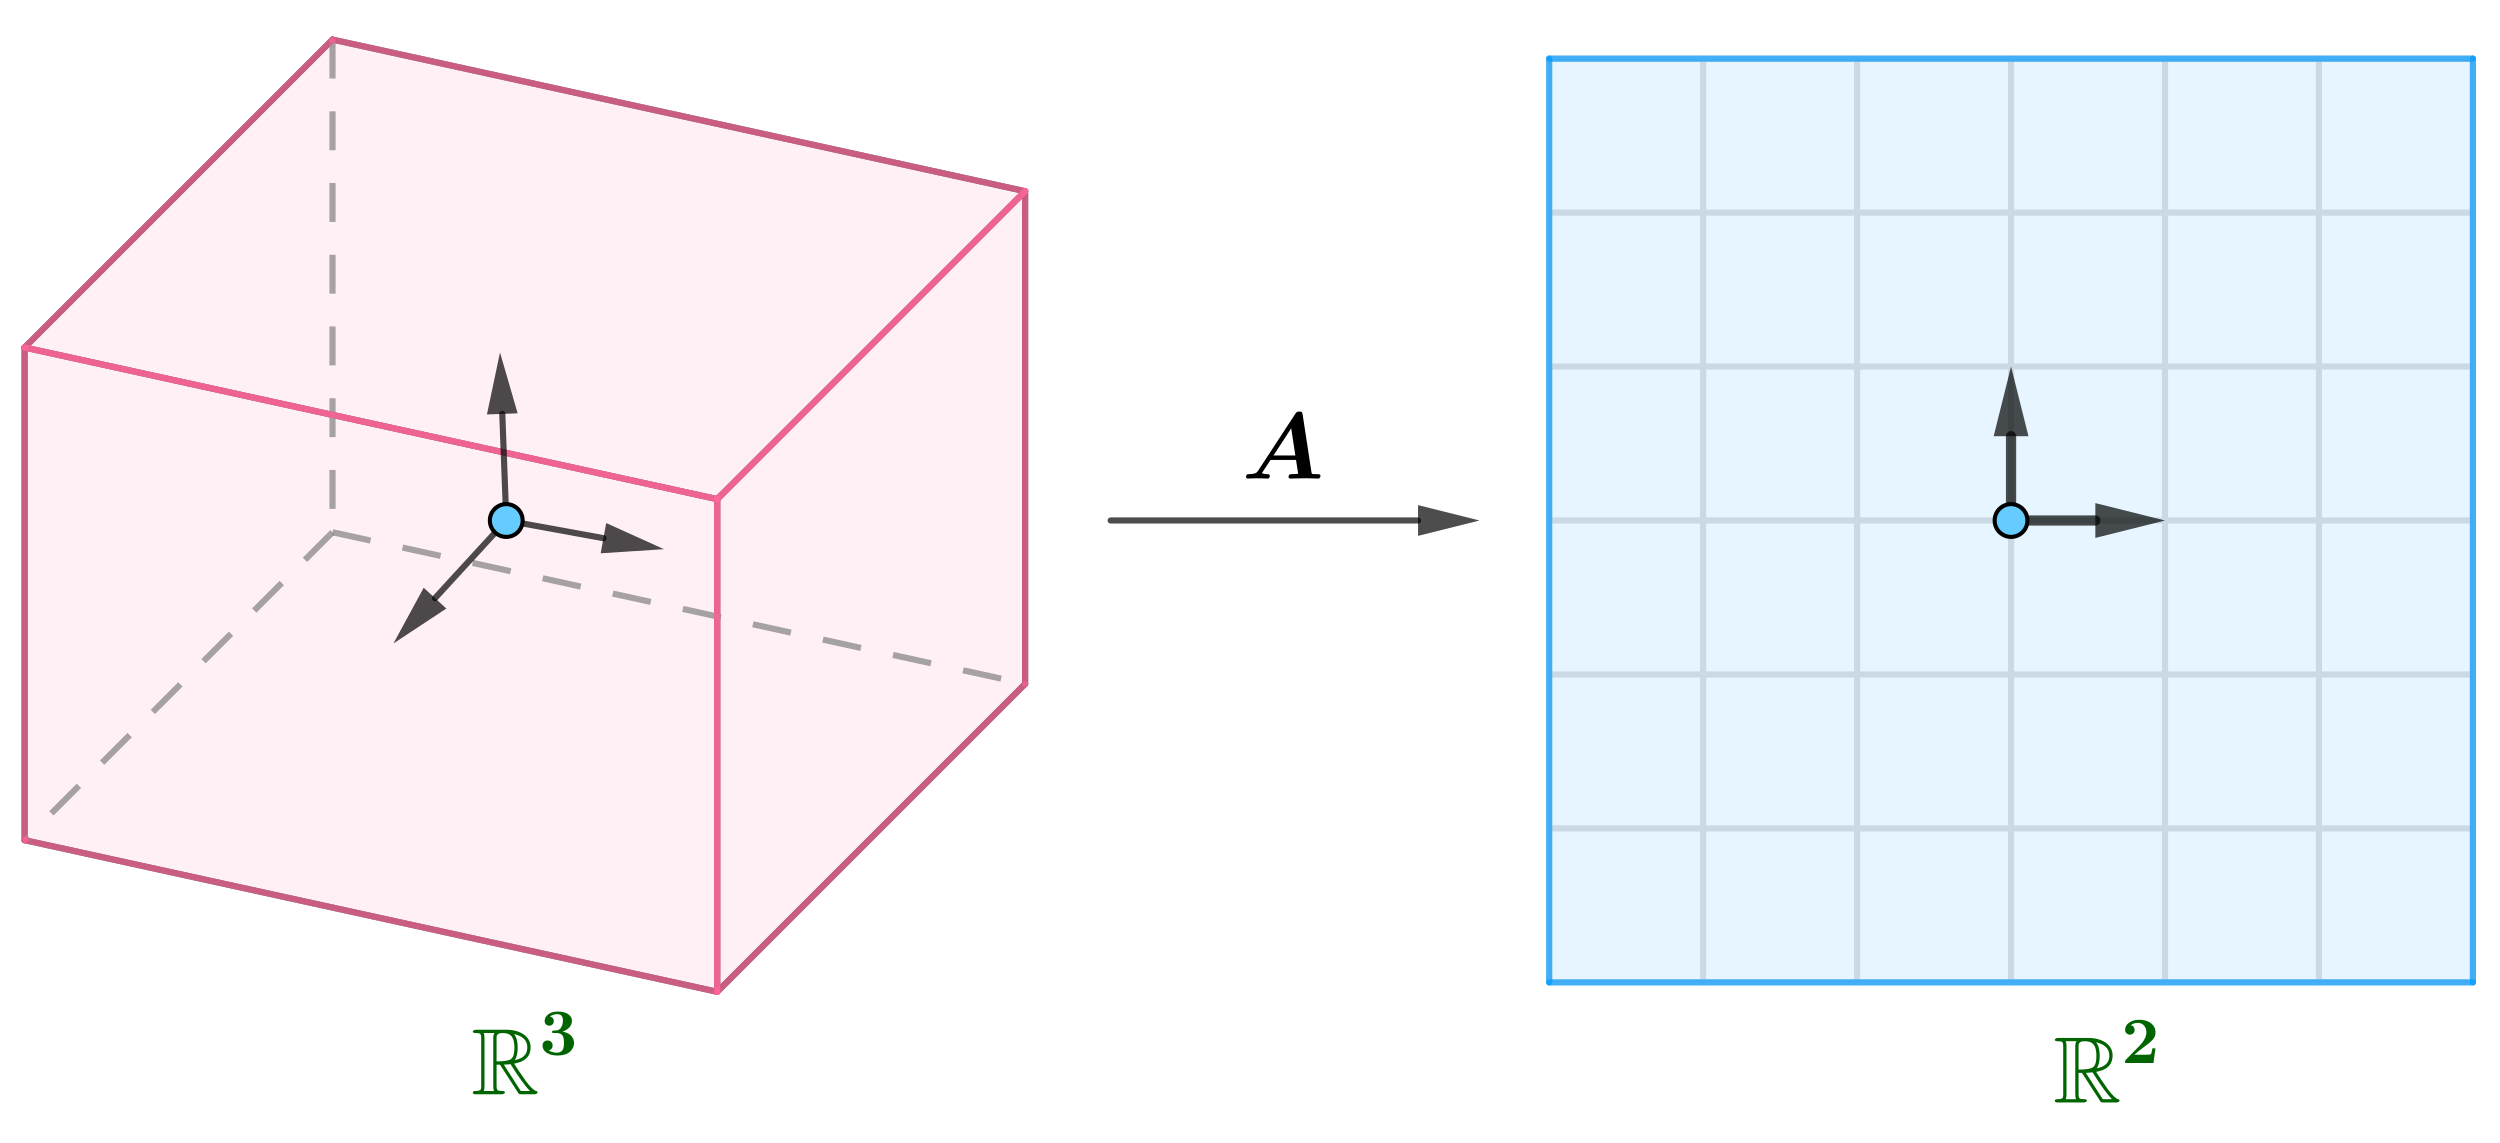 <svg version="1.1" xmlns="http://www.w3.org/2000/svg" xmlns:xlink="http://www.w3.org/1999/xlink" width="610" height="279"><defs><clipPath id="JukSnysgTcZG"><path fill="none" stroke="none" d=" M 0 0 L 610 0 L 610 279 L 0 279 L 0 0 Z"/></clipPath></defs><g transform="scale(1,1)" clip-path="url(#JukSnysgTcZG)"><g><path fill="rgb(0,0,0)" stroke="none" paint-order="stroke fill markers" d=" M 126.528 127.003 C 126.528 128.66 125.185 130.003 123.528 130.003 C 121.871 130.003 120.528 128.66 120.528 127.003 C 120.528 125.346 121.871 124.003 123.528 124.003 C 125.185 124.003 126.528 125.346 126.528 127.003 Z" fill-opacity="1"/><path fill="none" stroke="rgb(0,0,0)" paint-order="fill stroke markers" d=" M 126.528 127.003 C 126.528 128.66 125.185 130.003 123.528 130.003 C 121.871 130.003 120.528 128.66 120.528 127.003 C 120.528 125.346 121.871 124.003 123.528 124.003 C 125.185 124.003 126.528 125.346 126.528 127.003 Z" stroke-opacity="1" stroke-linecap="round" stroke-linejoin="round" stroke-miterlimit="10"/><path fill="none" stroke="rgb(224,224,224)" paint-order="fill stroke markers" d=" M 603.394 239.7 L 378 239.7" stroke-opacity="1" stroke-linecap="round" stroke-linejoin="round" stroke-miterlimit="10" stroke-width="1.5"/><path fill="none" stroke="rgb(224,224,224)" paint-order="fill stroke markers" d=" M 603.394 202.134 L 378 202.134" stroke-opacity="1" stroke-linecap="round" stroke-linejoin="round" stroke-miterlimit="10" stroke-width="1.5"/><path fill="none" stroke="rgb(224,224,224)" paint-order="fill stroke markers" d=" M 603.394 164.569 L 378 164.569" stroke-opacity="1" stroke-linecap="round" stroke-linejoin="round" stroke-miterlimit="10" stroke-width="1.5"/><path fill="none" stroke="rgb(224,224,224)" paint-order="fill stroke markers" d=" M 603.394 127.003 L 378 127.003" stroke-opacity="1" stroke-linecap="round" stroke-linejoin="round" stroke-miterlimit="10" stroke-width="1.5"/><path fill="none" stroke="rgb(224,224,224)" paint-order="fill stroke markers" d=" M 603.394 89.437 L 378 89.437" stroke-opacity="1" stroke-linecap="round" stroke-linejoin="round" stroke-miterlimit="10" stroke-width="1.5"/><path fill="none" stroke="rgb(224,224,224)" paint-order="fill stroke markers" d=" M 603.394 51.872 L 378 51.872" stroke-opacity="1" stroke-linecap="round" stroke-linejoin="round" stroke-miterlimit="10" stroke-width="1.5"/><path fill="none" stroke="rgb(224,224,224)" paint-order="fill stroke markers" d=" M 603.394 14.306 L 378 14.306" stroke-opacity="1" stroke-linecap="round" stroke-linejoin="round" stroke-miterlimit="10" stroke-width="1.5"/><path fill="none" stroke="rgb(224,224,224)" paint-order="fill stroke markers" d=" M 378 239.7 L 378 14.306" stroke-opacity="1" stroke-linecap="round" stroke-linejoin="round" stroke-miterlimit="10" stroke-width="1.5"/><path fill="none" stroke="rgb(224,224,224)" paint-order="fill stroke markers" d=" M 415.566 239.7 L 415.566 14.306" stroke-opacity="1" stroke-linecap="round" stroke-linejoin="round" stroke-miterlimit="10" stroke-width="1.5"/><path fill="none" stroke="rgb(224,224,224)" paint-order="fill stroke markers" d=" M 453.131 239.7 L 453.131 14.306" stroke-opacity="1" stroke-linecap="round" stroke-linejoin="round" stroke-miterlimit="10" stroke-width="1.5"/><path fill="none" stroke="rgb(224,224,224)" paint-order="fill stroke markers" d=" M 490.697 239.7 L 490.697 14.306" stroke-opacity="1" stroke-linecap="round" stroke-linejoin="round" stroke-miterlimit="10" stroke-width="1.5"/><path fill="none" stroke="rgb(224,224,224)" paint-order="fill stroke markers" d=" M 528.263 239.7 L 528.263 14.306" stroke-opacity="1" stroke-linecap="round" stroke-linejoin="round" stroke-miterlimit="10" stroke-width="1.5"/><path fill="none" stroke="rgb(224,224,224)" paint-order="fill stroke markers" d=" M 565.829 239.7 L 565.829 14.306" stroke-opacity="1" stroke-linecap="round" stroke-linejoin="round" stroke-miterlimit="10" stroke-width="1.5"/><path fill="none" stroke="rgb(224,224,224)" paint-order="fill stroke markers" d=" M 603.394 239.7 L 603.394 14.306" stroke-opacity="1" stroke-linecap="round" stroke-linejoin="round" stroke-miterlimit="10" stroke-width="1.5"/><path fill="rgb(0,153,255)" stroke="none" paint-order="stroke fill markers" fill-rule="evenodd" d=" M 378 239.7 L 603.394 239.7 L 603.394 14.306 L 378 14.306 Z" fill-opacity="0.098"/><path fill="rgb(255,102,153)" stroke="none" paint-order="stroke fill markers" fill-rule="evenodd" d=" M 81.131 9.658 L 6 84.79 L 175 121.79 L 250.131 46.658 Z" fill-opacity="0.098"/><path fill="rgb(255,102,153)" stroke="none" paint-order="stroke fill markers" fill-rule="evenodd" d=" M 6 84.79 L 6 205 L 175 242 L 175 121.79 Z" fill-opacity="0.098"/><path fill="rgb(255,102,153)" stroke="none" paint-order="stroke fill markers" fill-rule="evenodd" d=" M 175 121.79 L 175 242 L 250.131 166.869 L 250.131 46.658 Z" fill-opacity="0.098"/><path fill="none" stroke="rgb(0,153,255)" paint-order="fill stroke markers" d=" M 378 239.7 L 603.394 239.7" stroke-opacity="0.698" stroke-linecap="round" stroke-linejoin="round" stroke-miterlimit="10" stroke-width="1.5"/><path fill="none" stroke="rgb(0,153,255)" paint-order="fill stroke markers" d=" M 603.394 239.7 L 603.394 14.306" stroke-opacity="0.698" stroke-linecap="round" stroke-linejoin="round" stroke-miterlimit="10" stroke-width="1.5"/><path fill="none" stroke="rgb(0,153,255)" paint-order="fill stroke markers" d=" M 603.394 14.306 L 378 14.306" stroke-opacity="0.698" stroke-linecap="round" stroke-linejoin="round" stroke-miterlimit="10" stroke-width="1.5"/><path fill="none" stroke="rgb(0,153,255)" paint-order="fill stroke markers" d=" M 378 14.306 L 378 239.7" stroke-opacity="0.698" stroke-linecap="round" stroke-linejoin="round" stroke-miterlimit="10" stroke-width="1.5"/><path fill="none" stroke="rgb(0,0,0)" paint-order="fill stroke markers" d=" M 6 84.79 L 175 121.79" stroke-opacity="0.698" stroke-linecap="round" stroke-linejoin="round" stroke-miterlimit="10" stroke-width="1.5"/><path fill="none" stroke="rgb(0,0,0)" paint-order="fill stroke markers" d=" M 6 84.79 L 81.131 9.658" stroke-opacity="0.698" stroke-linecap="round" stroke-linejoin="round" stroke-miterlimit="10" stroke-width="1.5"/><path fill="none" stroke="rgb(0,0,0)" paint-order="fill stroke markers" d=" M 81.131 9.658 L 250.131 46.658" stroke-opacity="0.698" stroke-linecap="round" stroke-linejoin="round" stroke-miterlimit="10" stroke-width="1.5"/><path fill="none" stroke="rgb(0,0,0)" paint-order="fill stroke markers" d=" M 250.131 46.658 L 175 121.79" stroke-opacity="0.698" stroke-linecap="round" stroke-linejoin="round" stroke-miterlimit="10" stroke-width="1.5"/><path fill="none" stroke="rgb(0,0,0)" paint-order="fill stroke markers" d=" M 175 121.79 L 175 242" stroke-opacity="0.698" stroke-linecap="round" stroke-linejoin="round" stroke-miterlimit="10" stroke-width="1.5"/><path fill="none" stroke="rgb(0,0,0)" paint-order="fill stroke markers" d=" M 6 205 L 175 242" stroke-opacity="0.698" stroke-linecap="round" stroke-linejoin="round" stroke-miterlimit="10" stroke-width="1.5"/><path fill="none" stroke="rgb(0,0,0)" paint-order="fill stroke markers" d=" M 6 84.79 L 6 205" stroke-opacity="0.698" stroke-linecap="round" stroke-linejoin="round" stroke-miterlimit="10" stroke-width="1.5"/><path fill="none" stroke="rgb(0,0,0)" paint-order="fill stroke markers" d=" M 175 242 L 250.131 166.869" stroke-opacity="0.698" stroke-linecap="round" stroke-linejoin="round" stroke-miterlimit="10" stroke-width="1.5"/><path fill="none" stroke="rgb(0,0,0)" paint-order="fill stroke markers" d=" M 250.131 166.869 L 250.131 46.658" stroke-opacity="0.698" stroke-linecap="round" stroke-linejoin="round" stroke-miterlimit="10" stroke-width="1.5"/><path fill="none" stroke="rgb(128,128,128)" paint-order="fill stroke markers" d=" M 81.131 9.658 L 81.131 129.869" stroke-opacity="0.698" stroke-linejoin="round" stroke-miterlimit="10" stroke-width="1.5" stroke-dasharray="9.5,8"/><path fill="none" stroke="rgb(128,128,128)" paint-order="fill stroke markers" d=" M 81.131 129.869 L 6 205" stroke-opacity="0.698" stroke-linejoin="round" stroke-miterlimit="10" stroke-width="1.5" stroke-dasharray="9.5,8"/><path fill="none" stroke="rgb(128,128,128)" paint-order="fill stroke markers" d=" M 81.131 129.869 L 250.131 166.869" stroke-opacity="0.698" stroke-linejoin="round" stroke-miterlimit="10" stroke-width="1.5" stroke-dasharray="9.5,8"/><path fill="none" stroke="rgb(255,102,153)" paint-order="fill stroke markers" d=" M 81.131 9.658 L 6 84.79" stroke-opacity="0.698" stroke-linecap="round" stroke-linejoin="round" stroke-miterlimit="10" stroke-width="1.5"/><path fill="none" stroke="rgb(255,102,153)" paint-order="fill stroke markers" d=" M 6 84.79 L 175 121.79" stroke-opacity="0.698" stroke-linecap="round" stroke-linejoin="round" stroke-miterlimit="10" stroke-width="1.5"/><path fill="none" stroke="rgb(255,102,153)" paint-order="fill stroke markers" d=" M 175 121.79 L 250.131 46.658" stroke-opacity="0.698" stroke-linecap="round" stroke-linejoin="round" stroke-miterlimit="10" stroke-width="1.5"/><path fill="none" stroke="rgb(255,102,153)" paint-order="fill stroke markers" d=" M 250.131 46.658 L 81.131 9.658" stroke-opacity="0.698" stroke-linecap="round" stroke-linejoin="round" stroke-miterlimit="10" stroke-width="1.5"/><path fill="none" stroke="rgb(255,102,153)" paint-order="fill stroke markers" d=" M 6 84.79 L 6 205" stroke-opacity="0.698" stroke-linecap="round" stroke-linejoin="round" stroke-miterlimit="10" stroke-width="1.5"/><path fill="none" stroke="rgb(255,102,153)" paint-order="fill stroke markers" d=" M 6 205 L 175 242" stroke-opacity="0.698" stroke-linecap="round" stroke-linejoin="round" stroke-miterlimit="10" stroke-width="1.5"/><path fill="none" stroke="rgb(255,102,153)" paint-order="fill stroke markers" d=" M 175 242 L 175 121.79" stroke-opacity="0.698" stroke-linecap="round" stroke-linejoin="round" stroke-miterlimit="10" stroke-width="1.5"/><path fill="none" stroke="rgb(255,102,153)" paint-order="fill stroke markers" d=" M 175 121.79 L 6 84.79" stroke-opacity="0.698" stroke-linecap="round" stroke-linejoin="round" stroke-miterlimit="10" stroke-width="1.5"/><path fill="none" stroke="rgb(255,102,153)" paint-order="fill stroke markers" d=" M 175 121.79 L 175 242" stroke-opacity="0.698" stroke-linecap="round" stroke-linejoin="round" stroke-miterlimit="10" stroke-width="1.5"/><path fill="none" stroke="rgb(255,102,153)" paint-order="fill stroke markers" d=" M 175 242 L 250.131 166.869" stroke-opacity="0.698" stroke-linecap="round" stroke-linejoin="round" stroke-miterlimit="10" stroke-width="1.5"/><path fill="none" stroke="rgb(255,102,153)" paint-order="fill stroke markers" d=" M 250.131 166.869 L 250.131 46.658" stroke-opacity="0.698" stroke-linecap="round" stroke-linejoin="round" stroke-miterlimit="10" stroke-width="1.5"/><path fill="none" stroke="rgb(255,102,153)" paint-order="fill stroke markers" d=" M 250.131 46.658 L 175 121.79" stroke-opacity="0.698" stroke-linecap="round" stroke-linejoin="round" stroke-miterlimit="10" stroke-width="1.5"/><path fill="none" stroke="rgb(0,0,0)" paint-order="fill stroke markers" d=" M 490.697 127.003 L 490.697 106.437" stroke-opacity="0.698" stroke-linecap="round" stroke-linejoin="round" stroke-miterlimit="10" stroke-width="2.5"/><path fill="rgb(0,0,0)" stroke="none" paint-order="stroke fill markers" fill-rule="evenodd" d=" M 490.697 89.437 L 494.947 106.437 L 486.447 106.437 Z" fill-opacity="0.698"/><path fill="none" stroke="rgb(0,0,0)" paint-order="fill stroke markers" d=" M 490.697 127.003 L 511.263 127.003" stroke-opacity="0.698" stroke-linecap="round" stroke-linejoin="round" stroke-miterlimit="10" stroke-width="2.5"/><path fill="rgb(0,0,0)" stroke="none" paint-order="stroke fill markers" fill-rule="evenodd" d=" M 528.263 127.003 L 511.263 131.253 L 511.263 122.753 Z" fill-opacity="0.698"/><path fill="none" stroke="rgb(0,0,0)" paint-order="fill stroke markers" d=" M 271 127 L 346 127" stroke-opacity="0.698" stroke-linecap="round" stroke-linejoin="round" stroke-miterlimit="10" stroke-width="1.5"/><path fill="rgb(0,0,0)" stroke="none" paint-order="stroke fill markers" fill-rule="evenodd" d=" M 361 127 L 346 130.75 L 346 123.25 Z" fill-opacity="0.698"/><g transform="scale(23,23)"><g transform="translate(13.174,5.077)"><path fill="rgb(0,0,0)" stroke="none" paint-order="stroke fill markers" d=" M 0.645 -0.682 L 0.739 -0.067 Q 0.741 -0.054 0.744 -0.052 Q 0.746 -0.049 0.755 -0.048 Q 0.769 -0.047 0.794 -0.047 Q 0.81 -0.047 0.817 -0.046 Q 0.823 -0.046 0.829 -0.042 Q 0.834 -0.038 0.834 -0.029 Q 0.834 -0.016 0.828 -0.009 Q 0.822 -0.002 0.818 -0.001 Q 0.813 0 0.806 0 Q 0.794 0 0.771 -0.001 Q 0.748 -0.002 0.736 -0.002 Q 0.724 -0.002 0.701 -0.003 Q 0.678 -0.003 0.667 -0.003 Q 0.65 -0.003 0.592 -0.002 Q 0.534 0 0.518 0 Q 0.496 0 0.496 -0.018 Q 0.496 -0.032 0.502 -0.038 Q 0.508 -0.045 0.514 -0.046 Q 0.52 -0.047 0.533 -0.047 Q 0.574 -0.047 0.598 -0.052 L 0.575 -0.198 L 0.305 -0.198 L 0.213 -0.058 Q 0.235 -0.047 0.271 -0.047 Q 0.297 -0.047 0.297 -0.029 Q 0.297 0 0.27 0 Q 0.252 0 0.215 -0.002 Q 0.178 -0.003 0.159 -0.003 Q 0.143 -0.003 0.111 -0.002 Q 0.079 0 0.064 0 Q 0.056 0 0.051 -0.005 Q 0.045 -0.011 0.045 -0.018 Q 0.045 -0.031 0.051 -0.038 Q 0.057 -0.045 0.062 -0.046 Q 0.067 -0.047 0.077 -0.047 Q 0.111 -0.047 0.132 -0.053 Q 0.153 -0.06 0.16 -0.067 Q 0.166 -0.073 0.174 -0.085 L 0.567 -0.686 Q 0.577 -0.702 0.586 -0.707 Q 0.594 -0.711 0.611 -0.711 Q 0.63 -0.711 0.636 -0.706 Q 0.642 -0.701 0.645 -0.682 M 0.524 -0.533 L 0.336 -0.245 L 0.568 -0.245 L 0.524 -0.533 Z"/></g></g><path fill="none" stroke="rgb(0,0,0)" paint-order="fill stroke markers" d=" M 123.528 127.003 L 122.559 100.99" stroke-opacity="0.698" stroke-linecap="round" stroke-linejoin="round" stroke-miterlimit="10" stroke-width="1.5"/><path fill="rgb(0,0,0)" stroke="none" paint-order="stroke fill markers" fill-rule="evenodd" d=" M 122 86 L 126.306 100.85 L 118.811 101.129 Z" fill-opacity="0.698"/><path fill="none" stroke="rgb(0,0,0)" paint-order="fill stroke markers" d=" M 123.528 127.003 L 147.242 131.316" stroke-opacity="0.698" stroke-linecap="round" stroke-linejoin="round" stroke-miterlimit="10" stroke-width="1.5"/><path fill="rgb(0,0,0)" stroke="none" paint-order="stroke fill markers" fill-rule="evenodd" d=" M 162 134 L 146.571 135.005 L 147.913 127.626 Z" fill-opacity="0.698"/><path fill="none" stroke="rgb(0,0,0)" paint-order="fill stroke markers" d=" M 123.528 127.003 L 106.142 145.948" stroke-opacity="0.698" stroke-linecap="round" stroke-linejoin="round" stroke-miterlimit="10" stroke-width="1.5"/><path fill="rgb(0,0,0)" stroke="none" paint-order="stroke fill markers" fill-rule="evenodd" d=" M 96 157 L 103.379 143.413 L 108.905 148.484 Z" fill-opacity="0.698"/><path fill="rgb(102,204,255)" stroke="none" paint-order="stroke fill markers" d=" M 127.528 127.003 C 127.528 129.212 125.737 131.003 123.528 131.003 C 121.319 131.003 119.528 129.212 119.528 127.003 C 119.528 124.794 121.319 123.003 123.528 123.003 C 125.737 123.003 127.528 124.794 127.528 127.003 Z" fill-opacity="1"/><path fill="none" stroke="rgb(0,0,0)" paint-order="fill stroke markers" d=" M 127.528 127.003 C 127.528 129.212 125.737 131.003 123.528 131.003 C 121.319 131.003 119.528 129.212 119.528 127.003 C 119.528 124.794 121.319 123.003 123.528 123.003 C 125.737 123.003 127.528 124.794 127.528 127.003 Z" stroke-opacity="1" stroke-linecap="round" stroke-linejoin="round" stroke-miterlimit="10"/><g transform="scale(23,23)"><g transform="translate(5,11.609)"><path fill="rgb(0,100,0)" stroke="none" paint-order="stroke fill markers" d=" M 0.268 -0.314 L 0.268 -0.314 L 0.268 -0.092 Q 0.268 -0.051 0.28 -0.043 Q 0.291 -0.035 0.329 -0.035 Q 0.357 -0.035 0.357 -0.018 Q 0.348 -0.001 0.324 0 L 0.05 0 Q 0.02 0 0.017 -0.012 Q 0.016 -0.015 0.016 -0.018 Q 0.016 -0.035 0.043 -0.035 Q 0.09 -0.035 0.099 -0.049 Q 0.104 -0.057 0.105 -0.077 L 0.105 -0.092 L 0.105 -0.593 Q 0.105 -0.635 0.092 -0.643 Q 0.081 -0.65 0.043 -0.65 Q 0.016 -0.65 0.016 -0.667 Q 0.024 -0.684 0.05 -0.685 L 0.364 -0.685 Q 0.494 -0.685 0.569 -0.625 L 0.57 -0.624 Q 0.611 -0.59 0.624 -0.541 Q 0.629 -0.521 0.629 -0.498 Q 0.629 -0.369 0.489 -0.333 Q 0.473 -0.328 0.454 -0.325 Q 0.495 -0.259 0.578 -0.141 Q 0.652 -0.043 0.688 -0.035 Q 0.703 -0.032 0.703 -0.018 Q 0.694 -0.001 0.67 0 L 0.532 0 Q 0.508 0 0.503 -0.007 Q 0.501 -0.009 0.499 -0.012 L 0.454 -0.082 L 0.304 -0.314 L 0.268 -0.314 M 0.461 -0.363 L 0.461 -0.363 Q 0.583 -0.385 0.593 -0.478 Q 0.594 -0.488 0.594 -0.498 Q 0.594 -0.595 0.482 -0.631 Q 0.468 -0.636 0.454 -0.639 Q 0.492 -0.59 0.492 -0.497 Q 0.492 -0.404 0.461 -0.363 M 0.268 -0.596 L 0.268 -0.349 Q 0.385 -0.349 0.42 -0.373 Q 0.429 -0.38 0.436 -0.39 Q 0.457 -0.419 0.457 -0.497 Q 0.457 -0.613 0.395 -0.639 Q 0.37 -0.65 0.33 -0.65 Q 0.271 -0.65 0.268 -0.607 L 0.268 -0.596 M 0.132 -0.035 L 0.241 -0.035 Q 0.233 -0.053 0.233 -0.09 L 0.233 -0.599 Q 0.233 -0.634 0.246 -0.65 L 0.132 -0.65 Q 0.14 -0.632 0.14 -0.595 L 0.14 -0.09 Q 0.14 -0.053 0.132 -0.035 M 0.345 -0.314 L 0.525 -0.035 L 0.622 -0.035 Q 0.548 -0.109 0.416 -0.32 Q 0.386 -0.316 0.364 -0.316 Q 0.359 -0.316 0.345 -0.314 Z"/></g><g transform="translate(5.722,11.19) scale(0.7,0.7)"><path fill="rgb(0,100,0)" stroke="none" paint-order="stroke fill markers" d=" M 0.352 -0.352 Q 0.403 -0.341 0.44 -0.321 Q 0.476 -0.3 0.493 -0.275 Q 0.511 -0.249 0.518 -0.227 Q 0.526 -0.204 0.526 -0.18 Q 0.526 -0.103 0.463 -0.046 Q 0.399 0.011 0.274 0.011 Q 0.176 0.011 0.112 -0.03 Q 0.048 -0.072 0.048 -0.139 Q 0.048 -0.176 0.07 -0.197 Q 0.092 -0.217 0.125 -0.217 Q 0.158 -0.217 0.179 -0.196 Q 0.201 -0.175 0.201 -0.141 Q 0.201 -0.082 0.143 -0.066 Q 0.197 -0.032 0.269 -0.032 Q 0.299 -0.032 0.32 -0.044 Q 0.341 -0.056 0.351 -0.071 Q 0.361 -0.085 0.366 -0.109 Q 0.372 -0.133 0.372 -0.146 Q 0.373 -0.16 0.373 -0.181 Q 0.373 -0.203 0.372 -0.216 Q 0.372 -0.23 0.366 -0.255 Q 0.36 -0.279 0.35 -0.293 Q 0.339 -0.307 0.317 -0.319 Q 0.295 -0.33 0.264 -0.33 L 0.22 -0.33 Q 0.209 -0.33 0.205 -0.331 Q 0.2 -0.331 0.196 -0.335 Q 0.192 -0.339 0.192 -0.348 Q 0.192 -0.364 0.204 -0.365 Q 0.215 -0.367 0.252 -0.369 Q 0.277 -0.37 0.296 -0.381 Q 0.315 -0.391 0.326 -0.408 Q 0.336 -0.425 0.343 -0.441 Q 0.35 -0.457 0.353 -0.476 Q 0.356 -0.495 0.356 -0.504 Q 0.357 -0.512 0.357 -0.519 Q 0.357 -0.616 0.271 -0.616 Q 0.206 -0.616 0.161 -0.58 Q 0.219 -0.566 0.219 -0.51 Q 0.219 -0.481 0.2 -0.461 Q 0.181 -0.441 0.149 -0.441 Q 0.12 -0.441 0.1 -0.461 Q 0.08 -0.48 0.08 -0.511 Q 0.08 -0.572 0.135 -0.614 Q 0.189 -0.655 0.277 -0.655 Q 0.379 -0.655 0.436 -0.616 Q 0.494 -0.576 0.494 -0.516 Q 0.494 -0.456 0.452 -0.413 Q 0.41 -0.37 0.352 -0.352 Z"/></g></g><g transform="scale(23,23)"><g transform="translate(21.783,11.696)"><path fill="rgb(0,100,0)" stroke="none" paint-order="stroke fill markers" d=" M 0.268 -0.314 L 0.268 -0.314 L 0.268 -0.092 Q 0.268 -0.051 0.28 -0.043 Q 0.291 -0.035 0.329 -0.035 Q 0.357 -0.035 0.357 -0.018 Q 0.348 -0.001 0.324 0 L 0.05 0 Q 0.02 0 0.017 -0.012 Q 0.016 -0.015 0.016 -0.018 Q 0.016 -0.035 0.043 -0.035 Q 0.09 -0.035 0.099 -0.049 Q 0.104 -0.057 0.105 -0.077 L 0.105 -0.092 L 0.105 -0.593 Q 0.105 -0.635 0.092 -0.643 Q 0.081 -0.65 0.043 -0.65 Q 0.016 -0.65 0.016 -0.667 Q 0.024 -0.684 0.05 -0.685 L 0.364 -0.685 Q 0.494 -0.685 0.569 -0.625 L 0.57 -0.624 Q 0.611 -0.59 0.624 -0.541 Q 0.629 -0.521 0.629 -0.498 Q 0.629 -0.369 0.489 -0.333 Q 0.473 -0.328 0.454 -0.325 Q 0.495 -0.259 0.578 -0.141 Q 0.652 -0.043 0.688 -0.035 Q 0.703 -0.032 0.703 -0.018 Q 0.694 -0.001 0.67 0 L 0.532 0 Q 0.508 0 0.503 -0.007 Q 0.501 -0.009 0.499 -0.012 L 0.454 -0.082 L 0.304 -0.314 L 0.268 -0.314 M 0.461 -0.363 L 0.461 -0.363 Q 0.583 -0.385 0.593 -0.478 Q 0.594 -0.488 0.594 -0.498 Q 0.594 -0.595 0.482 -0.631 Q 0.468 -0.636 0.454 -0.639 Q 0.492 -0.59 0.492 -0.497 Q 0.492 -0.404 0.461 -0.363 M 0.268 -0.596 L 0.268 -0.349 Q 0.385 -0.349 0.42 -0.373 Q 0.429 -0.38 0.436 -0.39 Q 0.457 -0.419 0.457 -0.497 Q 0.457 -0.613 0.395 -0.639 Q 0.37 -0.65 0.33 -0.65 Q 0.271 -0.65 0.268 -0.607 L 0.268 -0.596 M 0.132 -0.035 L 0.241 -0.035 Q 0.233 -0.053 0.233 -0.09 L 0.233 -0.599 Q 0.233 -0.634 0.246 -0.65 L 0.132 -0.65 Q 0.14 -0.632 0.14 -0.595 L 0.14 -0.09 Q 0.14 -0.053 0.132 -0.035 M 0.345 -0.314 L 0.525 -0.035 L 0.622 -0.035 Q 0.548 -0.109 0.416 -0.32 Q 0.386 -0.316 0.364 -0.316 Q 0.359 -0.316 0.345 -0.314 Z"/></g><g transform="translate(22.505,11.277) scale(0.7,0.7)"><path fill="rgb(0,100,0)" stroke="none" paint-order="stroke fill markers" d=" M 0.517 -0.222 L 0.486 0 L 0.057 0 L 0.057 -0.018 Q 0.057 -0.034 0.059 -0.038 Q 0.061 -0.043 0.07 -0.052 L 0.271 -0.257 Q 0.379 -0.367 0.379 -0.465 Q 0.379 -0.525 0.344 -0.567 Q 0.309 -0.608 0.247 -0.608 Q 0.186 -0.608 0.144 -0.573 Q 0.155 -0.57 0.166 -0.565 Q 0.177 -0.559 0.189 -0.542 Q 0.201 -0.525 0.201 -0.501 Q 0.201 -0.466 0.178 -0.448 Q 0.156 -0.429 0.129 -0.429 Q 0.104 -0.429 0.081 -0.447 Q 0.057 -0.464 0.057 -0.503 Q 0.057 -0.57 0.119 -0.613 Q 0.18 -0.655 0.272 -0.655 Q 0.379 -0.655 0.448 -0.603 Q 0.517 -0.551 0.517 -0.466 Q 0.517 -0.431 0.507 -0.404 Q 0.497 -0.377 0.469 -0.348 Q 0.441 -0.318 0.417 -0.299 Q 0.393 -0.28 0.339 -0.24 Q 0.292 -0.206 0.195 -0.125 L 0.342 -0.125 Q 0.433 -0.125 0.444 -0.131 Q 0.457 -0.138 0.47 -0.222 L 0.517 -0.222 Z"/></g></g><path fill="rgb(102,204,255)" stroke="none" paint-order="stroke fill markers" d=" M 494.697 127.003 C 494.697 129.212 492.906 131.003 490.697 131.003 C 488.488 131.003 486.697 129.212 486.697 127.003 C 486.697 124.794 488.488 123.003 490.697 123.003 C 492.906 123.003 494.697 124.794 494.697 127.003 Z" fill-opacity="1"/><path fill="none" stroke="rgb(0,0,0)" paint-order="fill stroke markers" d=" M 494.697 127.003 C 494.697 129.212 492.906 131.003 490.697 131.003 C 488.488 131.003 486.697 129.212 486.697 127.003 C 486.697 124.794 488.488 123.003 490.697 123.003 C 492.906 123.003 494.697 124.794 494.697 127.003 Z" stroke-opacity="1" stroke-linecap="round" stroke-linejoin="round" stroke-miterlimit="10"/></g></g></svg>